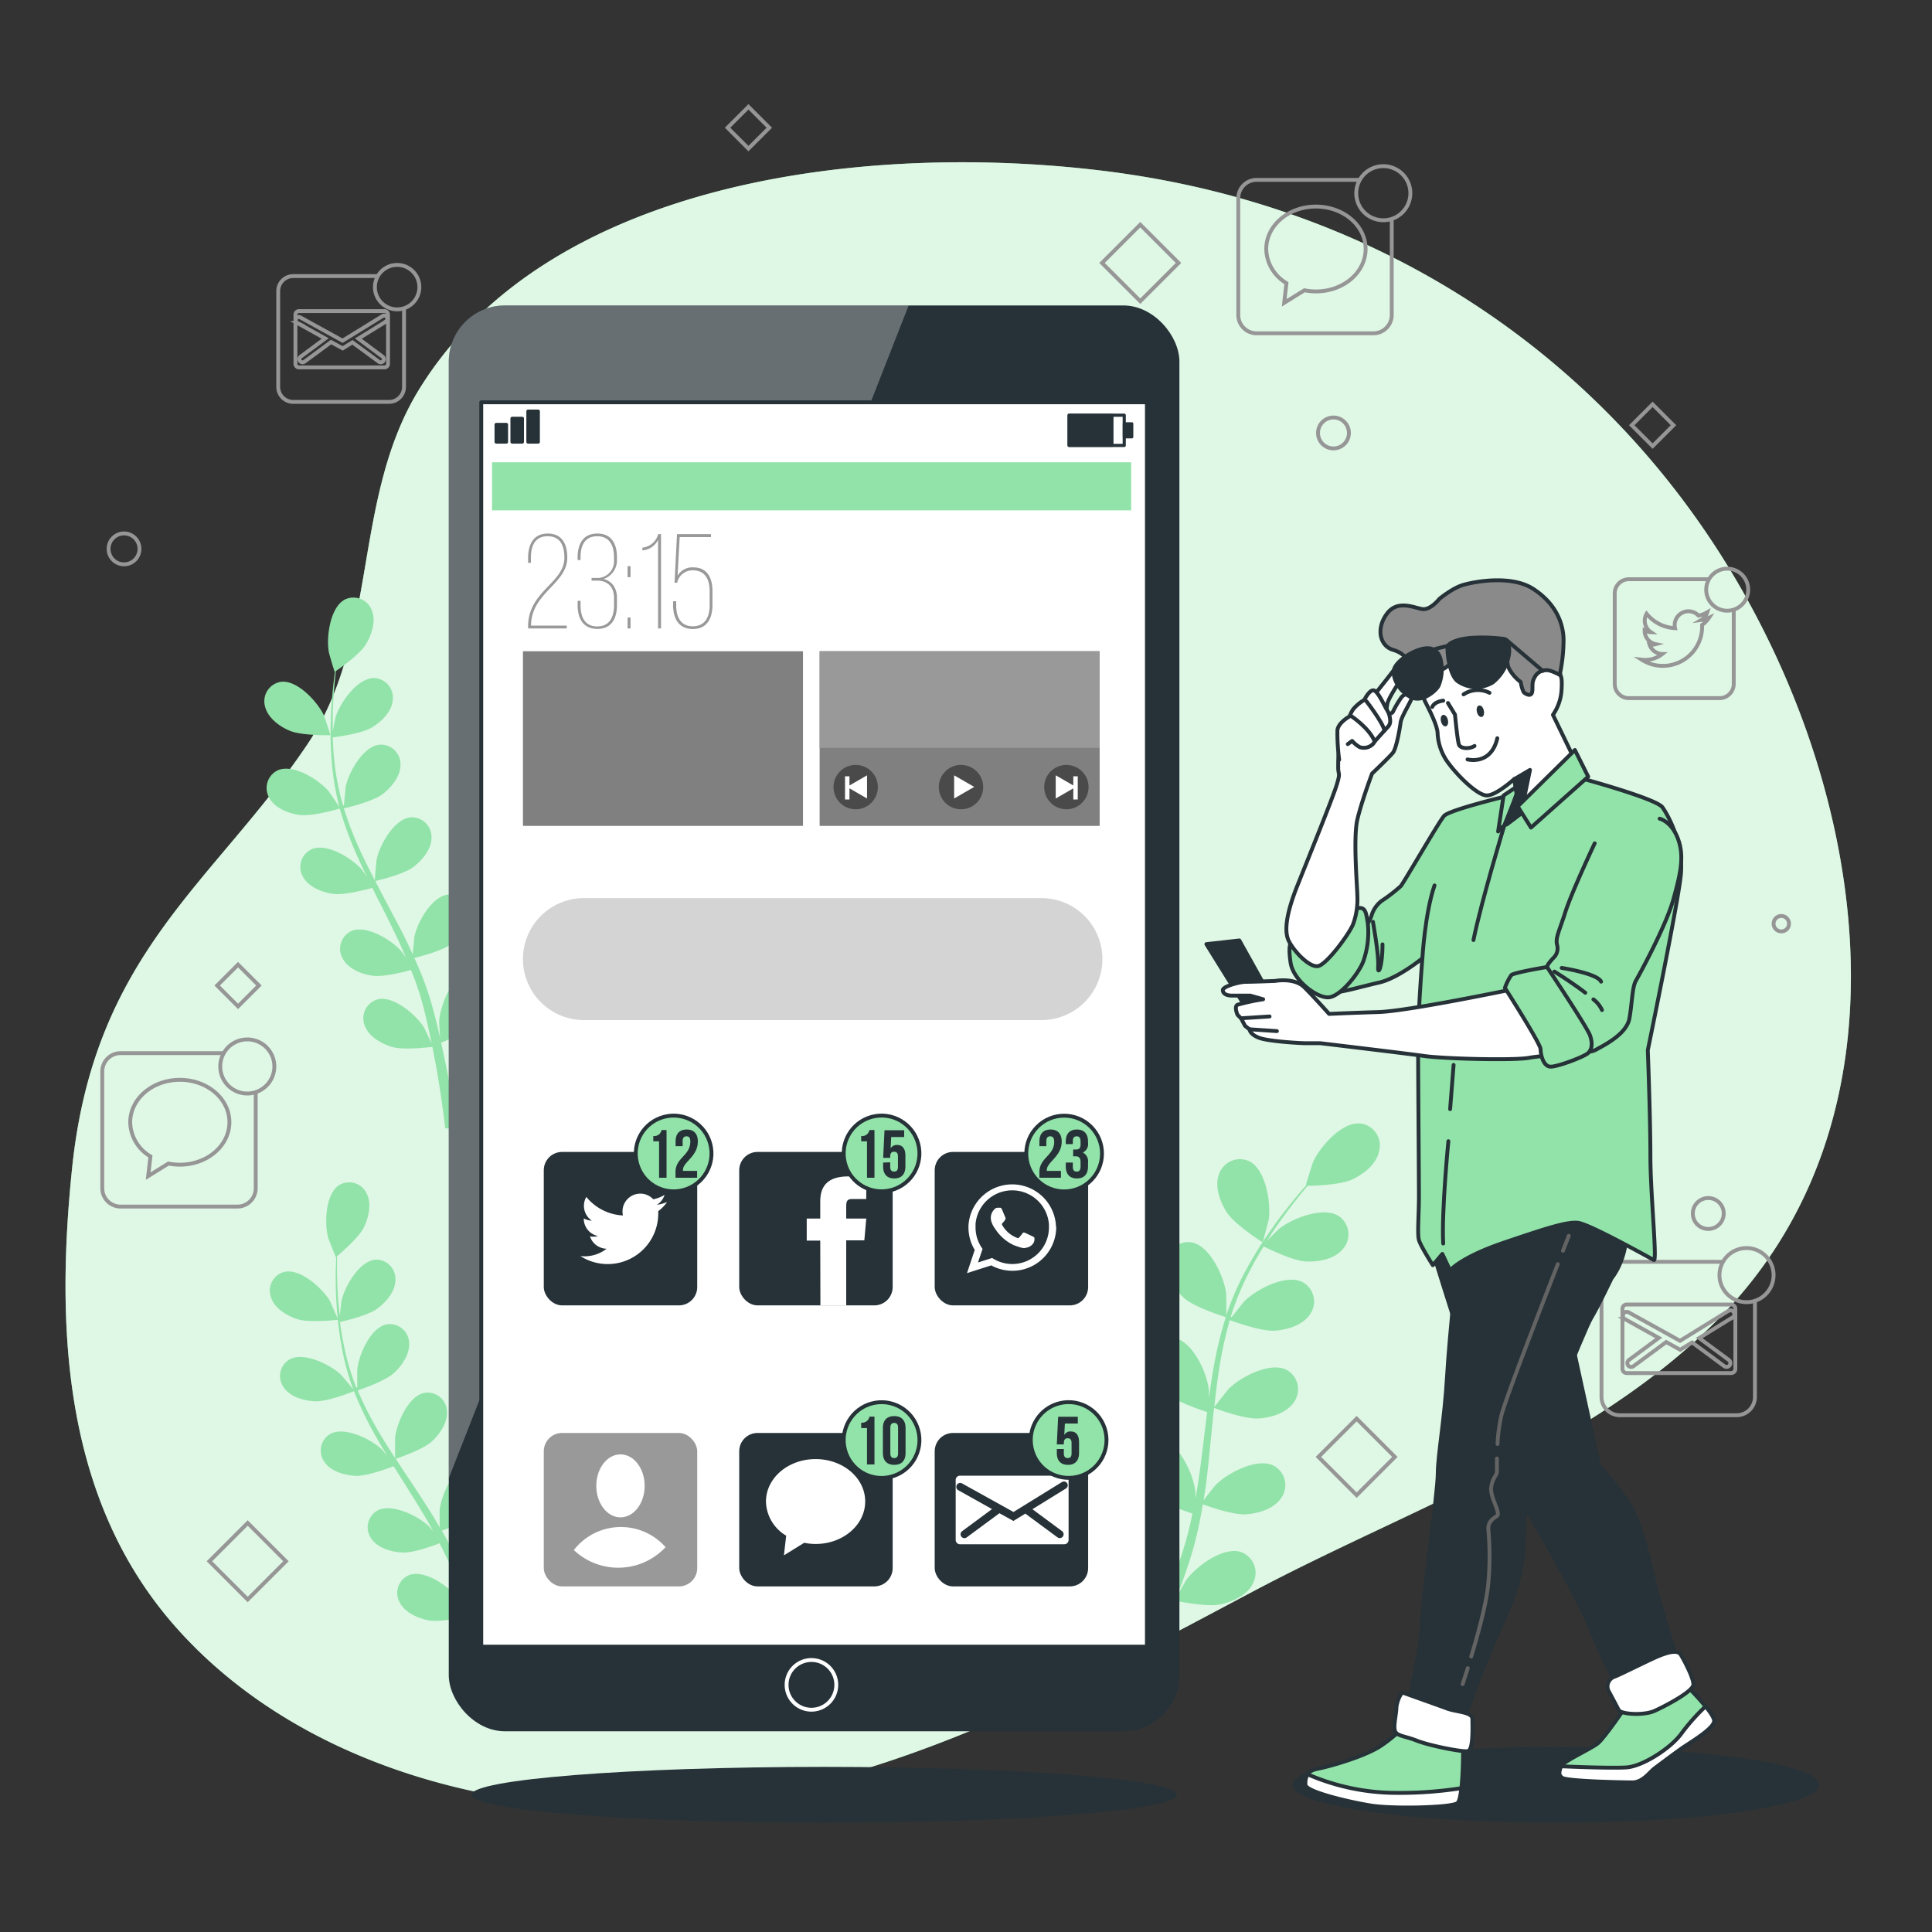 <svg xmlns="http://www.w3.org/2000/svg" viewBox="0 0 500 500"><rect x="0" y="0" width="500" height="500" fill="#333333" stroke="none"/><path d="M467 187.7a225.58 225.58 0 00-9.61-22.59c-31.65-64.48-90.65-108.2-163.28-119.69q-4.69-.75-9.42-1.31c-59.33-7.11-142.32 1.76-176.16 56.56-17.57 28.46-10.36 64.35-29 92-24.13 35.89-55.15 53.82-60.89 109.83-4.23 41.21-2.26 85.75 26.88 118.62 34.34 38.75 93.27 52.09 143.61 44.65 48.86-7.21 92.6-31.34 135.33-54 40.56-21.51 87-37.13 119.82-70 41.44-41.53 41.41-102.24 22.72-154.07z" fill="#92e3a9"/><path d="M467 187.7a225.58 225.58 0 00-9.61-22.59c-31.65-64.48-90.65-108.2-163.28-119.69q-4.69-.75-9.42-1.31c-59.33-7.11-142.32 1.76-176.16 56.56-17.57 28.46-10.36 64.35-29 92-24.13 35.89-55.15 53.82-60.89 109.83-4.23 41.21-2.26 85.75 26.88 118.62 34.34 38.75 93.27 52.09 143.61 44.65 48.86-7.21 92.6-31.34 135.33-54 40.56-21.51 87-37.13 119.82-70 41.44-41.53 41.41-102.24 22.72-154.07z" fill="#fff" opacity=".7"/><g fill="none" stroke="#969696" stroke-miterlimit="10"><path d="M104.56 79.73v20.4a3.88 3.88 0 01-3.88 3.88H75.89a3.89 3.89 0 01-3.89-3.88V75.34a3.89 3.89 0 013.89-3.89h22.16"/><path d="M99.51 80.51H77.37a.91.91 0 00-.91.91v12.74a.91.91 0 00.91.91h22.14a.91.91 0 00.91-.91V81.42a.91.91 0 00-.91-.91zm.29 2.76l-7.06 4.36L99 92.29a.81.81 0 01.18 1.14.82.82 0 01-.66.34.81.81 0 01-.49-.17l-6.82-5-2.53 1.56-3-1.64-6.88 5.08a.83.83 0 01-.49.17.82.82 0 01-.66-.34.81.81 0 01.18-1.14l6.34-4.69-7.2-4a.82.82 0 11.8-1.43l10.89 6 10.28-6.34a.82.82 0 11.86 1.39zM108.53 74.31a5.75 5.75 0 10-5.75 5.75 5.75 5.75 0 005.75-5.75zM454.18 336.65v24.87a4.74 4.74 0 01-4.74 4.74h-30.23a4.74 4.74 0 01-4.74-4.74v-30.23a4.74 4.74 0 014.74-4.74h27"/><path d="M448 337.6h-27a1.11 1.11 0 00-1.11 1.11v15.53a1.11 1.11 0 001.11 1.11h27a1.11 1.11 0 001.11-1.11v-15.53a1.11 1.11 0 00-1.11-1.11zm.36 3.36l-8.61 5.32 7.67 5.68a1 1 0 01-.59 1.8 1 1 0 01-.6-.2l-8.31-6.14-3.09 1.9-3.62-2-8.46 6.25a.94.94 0 01-.59.2 1 1 0 01-.6-1.8l7.73-5.72-8.77-4.87a1 1 0 01-.38-1.36 1 1 0 011.35-.39l13.3 7.37 12.53-7.74a1 1 0 011.38.33 1 1 0 01-.33 1.41zM459 330a7 7 0 10-7 7 7 7 0 007-7zM360.18 56.65v24.87a4.74 4.74 0 01-4.74 4.74h-30.23a4.74 4.74 0 01-4.74-4.74V51.29a4.74 4.74 0 014.74-4.74h27"/><path d="M365 50a7 7 0 10-7 7 7 7 0 007-7zM340.54 53.46c-7.09 0-12.84 4.91-12.84 11a10.5 10.5 0 005.23 8.81l-.58 5.1 5.24-3.25a15 15 0 003 .3c7.09 0 12.83-4.91 12.83-11s-5.79-10.96-12.88-10.96zM66.18 282.65v24.87a4.74 4.74 0 01-4.74 4.74H31.21a4.74 4.74 0 01-4.74-4.74v-30.23a4.74 4.74 0 014.74-4.74h27"/><path d="M71 276a7 7 0 10-7 7 7 7 0 007-7zM46.54 279.46c-7.09 0-12.84 4.91-12.84 11a10.5 10.5 0 005.23 8.81l-.58 5.1 5.24-3.25a15 15 0 002.95.3c7.09 0 12.83-4.91 12.83-11s-5.74-10.96-12.83-10.96zM285.196 68.051l9.9-9.9 9.9 9.9-9.9 9.9zM341.2 377.05l9.9-9.9 9.9 9.9-9.9 9.899zM54.203 404.051l9.899-9.9 9.9 9.9-9.9 9.9zM188.294 33.053l5.402-5.402 5.403 5.402-5.403 5.403zM56.203 255.05l5.402-5.402 5.403 5.402-5.403 5.402zM422.294 110.048l5.403-5.403 5.402 5.403-5.402 5.402z"/><circle cx="131.1" cy="97.05" r="4"/><circle cx="442.1" cy="314.05" r="4"/><circle cx="345.1" cy="112.05" r="4"/><circle cx="461" cy="239.05" r="2"/><circle cx="32.1" cy="142.05" r="4"/><path d="M448.69 157.74V177a3.68 3.68 0 01-3.68 3.68h-23.45a3.67 3.67 0 01-3.67-3.68v-23.42a3.67 3.67 0 013.67-3.68h21"/><circle cx="447" cy="152.61" r="5.44"/><path d="M424.88 170.73a10.16 10.16 0 0015.62-9 7.29 7.29 0 001.78-1.85 7.09 7.09 0 01-2 .57 3.61 3.61 0 001.57-2 7.18 7.18 0 01-2.27.87 3.57 3.57 0 00-6.08 3.25 10.1 10.1 0 01-7.36-3.73 3.58 3.58 0 001.11 4.77 3.54 3.54 0 01-1.62-.45 3.57 3.57 0 002.86 3.55 3.48 3.48 0 01-1.61.06 3.57 3.57 0 003.33 2.48 7.17 7.17 0 01-5.33 1.48z"/></g><g fill="#92e3a9"><path d="M74.93 189.09c3.08 1.35 10.6 1.18 10.61 1.18s-1.62-4.93-1.76-5.23c-1.65-3.45-6.87-9.15-11.12-8.58a5.08 5.08 0 00-4.07 6.36c.7 2.94 3.72 5.18 6.34 6.27zM151 190.75c.06 0 1.36-5 1.41-5.33.53-3.79-.68-11.42-4.54-13.29a5.07 5.07 0 00-6.9 3.06c-1 2.84.28 6.33 1.83 8.73 1.85 2.82 8.2 6.82 8.2 6.83z"/><path d="M173.48 163.49c-4.26-.46-9.32 5.38-10.88 8.87-.14.31-1.7 5.27-1.62 5.27h.09c-.8.92-1.66 1.91-2.57 3-1.67 2.05-3.53 4.38-5.39 7.05a91.37 91.37 0 00-5.59 8.9 66.31 66.31 0 00-4.77 10.75.65.65 0 000 .13c0-1.25 0-4.76-.07-5-.49-3.8-3.67-10.84-7.89-11.62a5.08 5.08 0 00-5.85 4.77c-.24 3 1.94 6 4.07 7.94 2.41 2.14 9.08 4.22 9.61 4.39a91.15 91.15 0 00-2.82 11.64c-.4 2.29-.75 4.62-1.06 6.95v-2.19c-.5-3.8-3.68-10.84-7.89-11.62a5.07 5.07 0 00-5.85 4.77c-.25 3 1.94 6 4.07 7.94s7.82 3.82 9.32 4.29c-.11.9-.23 1.79-.34 2.69-.51 4.3-1 8.6-1.62 12.79-.22 1.48-.48 2.93-.74 4.38 0-1 0-1.77-.06-1.9-.49-3.79-3.67-10.84-7.88-11.62a5.07 5.07 0 00-5.85 4.77c-.25 3 1.94 6 4.07 7.94s7.27 3.63 9.05 4.21c-.31 1.48-.62 3-1 4.38-.28 1-.48 1.91-.8 2.86s-.61 1.89-.91 2.82c-.65 1.76-1.3 3.59-2 5.31-.46 1.19-.92 2.32-1.38 3.46.23-1.47.63-4.36.63-4.61a19.66 19.66 0 00-2.64-9.58 6 6 0 00-.07-1.12 5.07 5.07 0 00-6.2-4.3c-4.14 1.1-6.77 8.37-7 12.19 0 .23.14 2.69.26 4.24-.21-.9-.4-1.78-.63-2.7-.43-1.83-.92-3.65-1.44-5.61-.28-.93-.56-1.88-.85-2.83s-.67-1.92-1-2.9c-.82-2.24-1.76-4.47-2.76-6.69 1.61-.39 7.28-1.83 9.56-3.58s4.67-4.59 4.65-7.61a5.08 5.08 0 00-5.48-5.2c-4.26.47-8 7.26-8.73 11 0 .24-.3 3-.41 4.5-.61-1.33-1.21-2.66-1.87-4-1.91-3.84-4-7.66-6-11.48-.62-1.17-1.22-2.35-1.83-3.52.57-.13 7.35-1.7 9.9-3.66 2.27-1.74 4.67-4.59 4.65-7.61a5.08 5.08 0 00-5.48-5.2c-4.26.47-8 7.25-8.73 11-.06.28-.41 4.24-.46 5.26-1.34-2.59-2.65-5.17-3.84-7.78A90 90 0 0189 209.21c.27-.06 7.35-1.67 10-3.68 2.27-1.74 4.67-4.58 4.65-7.61a5.07 5.07 0 00-5.48-5.19c-4.26.46-8 7.25-8.73 11 0 .24-.33 3.26-.42 4.7h-.25A65.77 65.77 0 0186.53 197c-.24-2.13-.35-4.18-.41-6.17 1.35-.17 7.52-1 10.07-2.53s5.15-4.05 5.46-7.06a5.08 5.08 0 00-4.88-5.76c-4.28 0-8.7 6.33-9.89 10-.06.2-.49 2.29-.78 3.81v-2.7c0-3.24.21-6.2.41-8.83.13-1.49.27-2.84.42-4.1 1.24-.85 6.2-4.35 7.72-6.85s2.71-6 1.6-8.78a5.07 5.07 0 00-7-2.87c-3.81 2-4.81 9.63-4.18 13.41 0 .33 1.49 5.33 1.56 5.29l.07-.06c-.17 1.21-.33 2.51-.49 3.93-.26 2.63-.53 5.6-.6 8.86a87.8 87.8 0 00.25 10.5 66.42 66.42 0 001.94 11.6.78.78 0 010 .14c-.68-1.06-2.66-4-2.84-4.17-2.5-2.89-9-7-13-5.34a5.08 5.08 0 00-2.25 7.21c1.46 2.65 5 4 7.78 4.37 3.19.47 9.9-1.48 10.44-1.63A90.24 90.24 0 0092 220.51c.92 2.14 1.92 4.27 2.95 6.38-.62-.89-1.17-1.69-1.26-1.79-2.5-2.9-9-7-13-5.34a5.07 5.07 0 00-2.25 7.2c1.46 2.65 5 4 7.78 4.38s8.63-1.13 10.14-1.56c.41.81.8 1.62 1.2 2.43 2 3.87 3.91 7.72 5.71 11.56.64 1.36 1.21 2.71 1.79 4.07-.54-.8-1-1.47-1.09-1.56-2.5-2.9-9-7-13-5.34a5.07 5.07 0 00-2.24 7.21c1.45 2.65 4.94 4 7.77 4.37s8.07-1 9.87-1.48c.56 1.4 1.12 2.81 1.59 4.2.3.95.66 1.85.91 2.82s.53 1.91.79 2.85c.44 1.84.91 3.72 1.29 5.52.28 1.25.52 2.44.76 3.64-.61-1.35-1.88-4-2-4.18-2-3.24-7.88-8.31-12-7.25a5.07 5.07 0 00-3.31 6.78c1 2.85 4.29 4.67 7 5.51 3 .92 9.67.08 10.5 0 .4 2 .77 3.93 1.09 5.76 1.11 6.31 1.8 11.6 2.24 15.34h2.9v-.25c-.52-3.77-1.34-9.15-2.61-15.55-.4-2-.86-4.18-1.36-6.39a56.77 56.77 0 005.86-2.75c2.19 2.37 7.81 5.15 8.54 5.51-.76 1.88-1.53 3.7-2.27 5.41a249.94 249.94 0 01-6.6 14h3.19c1.57-3.33 3.59-7.76 5.75-13 .78-1.9 1.58-4 2.38-6.07.81.17 7.41 1.51 10.48.81 2.79-.63 6.17-2.21 7.42-5a5.08 5.08 0 00-2.8-7c-4.07-1.37-10.27 3.25-12.54 6.33-.13.18-1.37 2.31-2.13 3.67.33-.86.65-1.7 1-2.6.65-1.77 1.25-3.55 1.89-5.46.28-.94.57-1.89.85-2.84s.51-2 .77-3c.55-2.32 1-4.7 1.39-7.1 1.55.56 7.08 2.48 10 2.28s6.42-1.24 8.08-3.78a5.07 5.07 0 00-1.71-7.35c-3.81-2-10.64 1.65-13.35 4.35-.17.17-1.9 2.33-2.82 3.53.22-1.45.46-2.89.64-4.36.53-4.25.93-8.57 1.35-12.88.13-1.32.27-2.63.41-3.94.55.2 7.07 2.63 10.28 2.41 2.85-.2 6.43-1.25 8.08-3.79a5.07 5.07 0 00-1.71-7.35c-3.81-2-10.63 1.66-13.35 4.36-.2.2-2.68 3.31-3.28 4.13.31-2.9.64-5.78 1.08-8.61a91.48 91.48 0 012.47-11.32c.26.1 7.06 2.66 10.34 2.43 2.85-.2 6.43-1.24 8.08-3.78a5.07 5.07 0 00-1.7-7.35c-3.81-2-10.64 1.65-13.35 4.35-.18.18-2.08 2.54-2.95 3.69l-.22-.11a65.29 65.29 0 014.5-10.75c1-1.91 2-3.68 3.06-5.37 1.22.6 6.81 3.32 9.79 3.44s6.53-.54 8.45-2.87a5.09 5.09 0 00-.89-7.5c-3.57-2.37-10.76.48-13.75 2.86-.16.13-1.67 1.64-2.75 2.74.48-.75 1-1.55 1.45-2.26 1.79-2.7 3.6-5.07 5.22-7.15.93-1.17 1.79-2.21 2.61-3.18 1.5 0 7.57-.21 10.22-1.46s5.55-3.48 6.17-6.44a5.07 5.07 0 00-4.31-6.23zM241 319.64c3.46 1.51 11.95 1.32 11.95 1.32s-1.82-5.55-2-5.89c-1.86-3.89-7.75-10.32-12.54-9.67a5.71 5.71 0 00-4.59 7.16c.78 3.32 4.18 5.79 7.18 7.08zM326.76 321.5c.08.05 1.55-5.63 1.6-6 .59-4.28-.77-12.89-5.12-15a5.73 5.73 0 00-7.79 3.45c-1.16 3.2.32 7.14 2.07 9.84 2.06 3.21 9.24 7.71 9.24 7.71z"/><path d="M352.08 290.76c-4.8-.52-10.51 6.07-12.27 10-.15.34-1.91 5.94-1.82 5.94h.1c-.91 1-1.87 2.15-2.9 3.39-1.88 2.31-4 4.94-6.08 7.95a102.49 102.49 0 00-6.3 10 74 74 0 00-5.38 12.12c0 .05 0 .11-.05.15 0-1.41 0-5.37-.07-5.67-.56-4.28-4.15-12.23-8.9-13.11a5.73 5.73 0 00-6.6 5.38c-.27 3.4 2.19 6.81 4.6 9 2.71 2.42 10.23 4.77 10.83 4.95a103.14 103.14 0 00-3.18 13.14c-.46 2.59-.84 5.21-1.2 7.84 0-1.23 0-2.32-.06-2.47-.55-4.28-4.14-12.23-8.89-13.11a5.72 5.72 0 00-6.6 5.38c-.28 3.4 2.19 6.81 4.59 8.95s8.82 4.31 10.51 4.85c-.12 1-.26 2-.38 3-.58 4.85-1.14 9.7-1.83 14.43-.24 1.67-.54 3.3-.84 4.94 0-1.09 0-2-.06-2.15-.55-4.28-4.14-12.22-8.89-13.1a5.73 5.73 0 00-6.6 5.38c-.28 3.4 2.19 6.8 4.59 9s8.2 4.1 10.21 4.75c-.35 1.67-.7 3.34-1.12 4.93-.31 1.09-.53 2.15-.9 3.23l-1 3.17c-.72 2-1.46 4.06-2.22 6-.51 1.35-1 2.62-1.55 3.9.26-1.65.71-4.91.71-5.18a22.15 22.15 0 00-3-10.81 6.66 6.66 0 00-.07-1.26 5.73 5.73 0 00-7-4.86c-4.67 1.25-7.63 9.45-7.85 13.76 0 .25.15 3 .29 4.77-.24-1-.46-2-.71-3-.49-2.07-1-4.12-1.62-6.32l-1-3.2c-.3-1.07-.75-2.17-1.13-3.26-.92-2.53-2-5-3.1-7.55 1.8-.44 8.2-2.07 10.77-4s5.27-5.17 5.25-8.58a5.73 5.73 0 00-6.18-5.86c-4.81.52-9 8.18-9.85 12.4-.05.27-.34 3.37-.46 5.08-.69-1.51-1.37-3-2.11-4.51-2.15-4.32-4.46-8.63-6.74-12.94-.7-1.32-1.38-2.65-2.07-4 .65-.15 8.29-1.92 11.17-4.13 2.56-2 5.27-5.17 5.24-8.58a5.72 5.72 0 00-6.17-5.86c-4.81.52-9 8.18-9.85 12.4-.07.32-.47 4.79-.52 5.93-1.51-2.91-3-5.83-4.33-8.77a100.46 100.46 0 01-4.72-12.18c.3-.07 8.29-1.88 11.24-4.14 2.55-2 5.27-5.18 5.24-8.59a5.71 5.71 0 00-6.18-5.85c-4.8.52-9 8.17-9.84 12.4-.06.28-.37 3.68-.48 5.3h-.27a72.64 72.64 0 01-2.48-12.97c-.27-2.4-.4-4.71-.47-7 1.53-.18 8.48-1.11 11.35-2.85s5.81-4.56 6.16-7.95a5.72 5.72 0 00-5.5-6.5c-4.83 0-9.82 7.14-11.15 11.24-.07.23-.55 2.58-.88 4.29 0-1-.05-2.06-.05-3 0-3.66.24-7 .47-10 .14-1.68.3-3.2.47-4.62 1.4-1 7-4.9 8.71-7.72s3.05-6.73 1.8-9.9a5.73 5.73 0 00-7.88-3.24c-4.29 2.22-5.42 10.86-4.71 15.12.06.37 1.68 6 1.76 6l.08-.05c-.19 1.36-.37 2.82-.54 4.42-.3 3-.6 6.32-.69 10a102.42 102.42 0 00.28 11.85 74.79 74.79 0 002.2 13.08.88.88 0 00.05.15c-.76-1.2-3-4.47-3.2-4.7-2.83-3.26-10.2-7.91-14.65-6a5.73 5.73 0 00-2.53 8.13c1.64 3 5.57 4.46 8.76 4.93 3.6.52 11.17-1.67 11.77-1.85a101.74 101.74 0 004.6 12.71c1 2.41 2.16 4.8 3.32 7.19-.69-1-1.32-1.91-1.42-2-2.82-3.26-10.2-7.91-14.64-6a5.72 5.72 0 00-2.54 8.13c1.64 3 5.58 4.47 8.77 4.93s9.73-1.27 11.44-1.75l1.35 2.73c2.19 4.37 4.4 8.72 6.43 13.05.72 1.52 1.37 3.05 2 4.58-.61-.9-1.14-1.65-1.23-1.76-2.83-3.26-10.2-7.91-14.65-6a5.73 5.73 0 00-2.53 8.13c1.64 3 5.57 4.46 8.76 4.93s9.1-1.1 11.14-1.67c.62 1.58 1.25 3.17 1.78 4.73.35 1.08.75 2.09 1 3.19l.9 3.22c.49 2.06 1 4.19 1.45 6.22.31 1.4.58 2.75.86 4.1-.7-1.52-2.12-4.48-2.27-4.72-2.3-3.65-8.88-9.36-13.57-8.17a5.72 5.72 0 00-3.73 7.65c1.17 3.21 4.83 5.26 7.92 6.21 3.39 1 10.9.09 11.84 0 .45 2.25.87 4.43 1.23 6.5 1.25 7.11 2 13.09 2.52 17.3h3.27v-.28c-.59-4.26-1.51-10.32-2.95-17.54-.44-2.28-1-4.71-1.53-7.2a63.46 63.46 0 006.61-3.11c2.47 2.68 8.81 5.81 9.63 6.21-.86 2.12-1.72 4.18-2.56 6.11-2.88 6.62-5.53 12-7.44 15.81H295c1.78-3.75 4.05-8.75 6.48-14.7.89-2.15 1.79-4.47 2.7-6.85.91.19 8.35 1.7 11.81.92 3.15-.71 7-2.49 8.36-5.6a5.72 5.72 0 00-3.15-7.91c-4.59-1.54-11.58 3.67-14.14 7.14-.15.21-1.54 2.61-2.4 4.14.37-1 .73-1.92 1.09-2.93.74-2 1.41-4 2.14-6.16.31-1.06.63-2.12.95-3.2s.57-2.23.86-3.35c.63-2.61 1.13-5.3 1.58-8 1.75.64 8 2.81 11.21 2.58s7.25-1.41 9.11-4.27a5.71 5.71 0 00-1.92-8.29c-4.3-2.21-12 1.87-15 4.92-.2.18-2.15 2.62-3.19 4 .26-1.63.52-3.26.73-4.92.59-4.79 1-9.66 1.52-14.52.14-1.48.3-3 .46-4.45.62.24 8 3 11.59 2.72 3.22-.22 7.25-1.41 9.11-4.26a5.72 5.72 0 00-1.92-8.3c-4.29-2.21-12 1.87-15 4.92-.23.23-3 3.73-3.7 4.65.34-3.26.72-6.51 1.22-9.7a100.46 100.46 0 012.78-12.76c.29.11 8 3 11.66 2.74 3.21-.23 7.25-1.41 9.11-4.27a5.72 5.72 0 00-1.92-8.29c-4.3-2.22-12 1.87-15.06 4.91-.2.2-2.33 2.87-3.32 4.16l-.24-.13a73.66 73.66 0 015.06-12.12c1.1-2.15 2.27-4.14 3.46-6.06 1.37.69 7.68 3.75 11 3.89s7.36-.61 9.52-3.24a5.73 5.73 0 00-1-8.46c-4-2.67-12.13.54-15.5 3.23-.19.15-1.89 1.84-3.11 3.09.55-.85 1.1-1.75 1.64-2.56 2-3 4.06-5.7 5.88-8.05 1.05-1.32 2-2.5 2.95-3.59 1.7 0 8.53-.24 11.53-1.64s6.25-3.93 6.95-7.27a5.71 5.71 0 00-4.81-7.22zM77 341.41c3.15 1 10.53.15 10.53.14s-2.06-4.68-2.22-5c-2-3.24-7.63-8.35-11.75-7.38a5 5 0 00-3.4 6.64c.94 2.86 4.11 4.73 6.84 5.6zM151.92 335.78c.07 0 .87-5 .89-5.37.15-3.78-1.76-11.17-5.74-12.63a5 5 0 00-6.49 3.66c-.74 2.9.88 6.2 2.63 8.41 2.06 2.6 8.71 5.93 8.71 5.93z"/><path d="M171.4 306.84c-4.23 0-8.66 6.18-9.85 9.77-.11.31-1.17 5.34-1.09 5.33h.09c-.71 1-1.45 2-2.24 3.2-1.45 2.18-3.06 4.64-4.63 7.45a88.13 88.13 0 00-4.65 9.28 65.93 65.93 0 00-3.66 11v.14c-.1-1.24-.49-4.68-.55-4.94-.84-3.69-4.64-10.31-8.86-10.68a5 5 0 00-5.3 5.25c.05 3 2.49 5.75 4.76 7.42 2.57 1.88 9.33 3.29 9.87 3.4a90 90 0 00-1.66 11.71c-.19 2.3-.3 4.61-.38 6.94-.12-1.07-.24-2-.27-2.15-.84-3.69-4.64-10.31-8.86-10.68a5 5 0 00-5.3 5.25c.05 3 2.49 5.75 4.76 7.42s8 3 9.58 3.34c0 .89-.06 1.78-.08 2.67-.1 4.28-.17 8.55-.38 12.73-.07 1.48-.19 2.93-.31 4.38-.11-.95-.2-1.75-.23-1.87-.85-3.68-4.65-10.3-8.86-10.67a5 5 0 00-5.3 5.25c0 3 2.48 5.75 4.76 7.42s7.49 2.87 9.3 3.27c-.17 1.49-.33 3-.56 4.4-.18 1-.28 1.92-.51 2.89s-.42 1.91-.63 2.85c-.46 1.8-.93 3.67-1.43 5.41-.34 1.22-.68 2.37-1 3.53.09-1.46.2-4.34.18-4.58a19.45 19.45 0 00-3.51-9.17 5.07 5.07 0 00-.18-1.09 5 5 0 00-6.5-3.64c-4 1.48-5.86 8.87-5.69 12.65 0 .22.39 2.63.66 4.14-.29-.87-.57-1.71-.88-2.6-.6-1.76-1.25-3.49-1.95-5.37q-.54-1.33-1.11-2.7c-.35-.91-.84-1.83-1.26-2.75-1-2.13-2.15-4.23-3.34-6.32 1.54-.53 7-2.5 9-4.43s4.15-5 3.84-7.93a5 5 0 00-5.88-4.58c-4.14.86-7.13 7.88-7.53 11.64v4.47c-.72-1.26-1.44-2.51-2.22-3.75-2.23-3.59-4.61-7.16-7-10.72-.72-1.09-1.42-2.19-2.14-3.28.55-.19 7.07-2.38 9.39-4.55 2.07-1.92 4.16-4.95 3.85-7.93a5 5 0 00-5.88-4.58c-4.15.86-7.13 7.89-7.54 11.65v5.21c-1.56-2.42-3.1-4.83-4.52-7.28a88.83 88.83 0 01-5.14-10.22c.25-.09 7.07-2.34 9.44-4.56 2.07-1.93 4.16-5 3.85-7.93a5 5 0 00-5.88-4.59c-4.14.87-7.13 7.89-7.53 11.65v4.66l-.24.05a63.75 63.75 0 01-3.23-11c-.44-2.07-.75-4.08-1-6 1.32-.29 7.3-1.68 9.66-3.45s4.67-4.47 4.69-7.45a5 5 0 00-5.21-5.22c-4.21.41-8 7.06-8.77 10.75 0 .2-.27 2.29-.41 3.82-.1-.89-.22-1.8-.3-2.64-.3-3.19-.38-6.13-.43-8.73v-4.07c1.14-1 5.68-4.87 6.94-7.47s2.09-6.12.73-8.79a5 5 0 00-7.14-2.15c-3.55 2.3-3.81 9.93-2.83 13.58.09.32 2 5.1 2 5.05l.07-.06c0 1.21-.09 2.5-.11 3.91 0 2.61 0 5.55.25 8.76a88.76 88.76 0 001.25 10.31 64.52 64.52 0 003 11.21c0 .05 0 .09.05.13-.76-1-3-3.64-3.18-3.82-2.74-2.61-9.56-6-13.28-4a5 5 0 00-1.52 7.3c1.68 2.46 5.24 3.42 8.06 3.56 3.18.15 9.59-2.4 10.1-2.61a88.72 88.72 0 005.08 10.69c1.11 2 2.29 4 3.5 6-.68-.82-1.3-1.55-1.4-1.65-2.74-2.6-9.56-6-13.28-4a5 5 0 00-1.52 7.3c1.68 2.47 5.24 3.42 8.06 3.56s8.37-1.93 9.82-2.5c.48.76.94 1.52 1.42 2.27 2.28 3.63 4.57 7.23 6.71 10.83.75 1.27 1.45 2.55 2.15 3.82-.61-.73-1.13-1.34-1.22-1.42-2.74-2.61-9.56-6-13.28-4a5 5 0 00-1.52 7.3c1.68 2.46 5.24 3.42 8.06 3.55s7.83-1.73 9.56-2.39c.68 1.33 1.36 2.66 2 4 .39.91.82 1.76 1.16 2.69l1.09 2.61c.6 1.76 1.24 3.57 1.79 5.3.39 1.2.74 2.35 1.1 3.51-.74-1.27-2.23-3.73-2.38-3.92-2.31-3-8.54-7.41-12.52-6a5 5 0 00-2.61 7c1.29 2.69 4.66 4.17 7.43 4.74 3 .61 9.52-.85 10.32-1 .58 1.92 1.13 3.8 1.62 5.57 1.7 6.09 2.88 11.23 3.66 14.87l2.86-.28-.06-.24c-.87-3.66-2.19-8.87-4-15.05-.58-1.95-1.24-4-1.94-6.14a57.35 57.35 0 005.49-3.27c2.39 2.12 8.18 4.32 8.93 4.6-.57 1.92-1.15 3.79-1.72 5.54-2 6-3.8 11-5.15 14.41l3.13-.3c1.23-3.42 2.79-8 4.41-13.36.59-1.95 1.18-4 1.77-6.21.81.09 7.42.78 10.38-.19 2.68-.89 5.85-2.76 6.81-5.59a5 5 0 00-3.42-6.63c-4.12-.95-9.78 4.18-11.72 7.42-.11.19-1.12 2.41-1.74 3.82.24-.89.48-1.74.71-2.65.47-1.8.88-3.61 1.34-5.56.18-.94.37-1.9.56-2.87s.31-2 .47-3c.32-2.33.53-4.71.69-7.11 1.58.4 7.2 1.77 10 1.3s6.2-1.84 7.58-4.49a5 5 0 00-2.38-7.07c-3.93-1.57-10.3 2.64-12.71 5.56-.15.18-1.64 2.46-2.44 3.73.09-1.44.18-2.89.22-4.35.11-4.23.09-8.51.1-12.78v-3.92c.56.15 7.21 1.91 10.34 1.39 2.78-.47 6.2-1.84 7.58-4.49a5 5 0 00-2.38-7.07c-3.93-1.57-10.3 2.64-12.71 5.56-.18.22-2.32 3.51-2.83 4.37 0-2.88.08-5.74.25-8.56a88.37 88.37 0 011.34-11.37c.27.07 7.19 2 10.4 1.41 2.78-.47 6.2-1.84 7.58-4.49a5 5 0 00-2.37-7.07c-3.94-1.57-10.3 2.64-12.71 5.56-.16.19-1.8 2.69-2.55 3.9l-.22-.09a64.15 64.15 0 013.39-11c.78-2 1.63-3.81 2.5-5.58 1.25.48 7 2.62 10 2.45s6.37-1.14 8-3.63a5 5 0 00-1.58-7.28c-3.74-2-10.53 1.49-13.25 4.12-.15.15-1.49 1.77-2.44 3 .4-.79.8-1.62 1.21-2.37 1.5-2.82 3-5.32 4.45-7.52.8-1.24 1.55-2.35 2.26-3.38 1.48-.17 7.42-.93 9.91-2.4s5.12-3.95 5.45-6.92a5 5 0 00-4.8-5.79z"/></g><rect x="116.14" y="79.05" width="189.09" height="369" rx="14.52" fill="#263238"/><path d="M216.43 436.05a6.43 6.43 0 10-6.43 6.42 6.43 6.43 0 006.43-6.42z" fill="none" stroke="#fff" stroke-linecap="round" stroke-linejoin="round"/><path d="M235.16 79.05h-104.5a14.52 14.52 0 00-14.52 14.52v289z" fill="#fff" opacity=".3"/><path fill="#fff" stroke="#263238" stroke-linecap="round" stroke-linejoin="round" d="M124.55 104.11h172.27v322.04H124.55z"/><path fill="none" stroke="#263238" stroke-linecap="round" stroke-linejoin="round" stroke-width=".821" d="M276.67 107.45h14.28v7.83h-14.28z"/><path fill="#263238" stroke="#263238" stroke-linecap="round" stroke-linejoin="round" stroke-width=".725" d="M276.67 107.45h11.14v7.83h-11.14zM290.93 109.64h2.01v3.45h-2.01z"/><path fill="#263238" stroke="#263238" stroke-linecap="round" stroke-linejoin="round" stroke-width=".883" d="M128.43 109.88h2.62v4.49h-2.62zM132.54 108.3h2.62v6.07h-2.62zM136.66 106.44h2.62v7.93h-2.62z"/><path fill="#92e3a9" d="M127.33 119.64h165.42v12.44H127.33z"/><path d="M304.61 464.49c0 4-40.89 7.23-91.33 7.23S122 468.48 122 464.49s40.89-7.22 91.33-7.22 91.28 3.23 91.28 7.22z" fill="#263238"/><rect x="140.73" y="298.12" width="39.71" height="39.71" rx="4.74" fill="#263238"/><path d="M150.21 325.07a13.08 13.08 0 0020.13-11.62 9.46 9.46 0 002.3-2.38 9.46 9.46 0 01-2.65.73 4.65 4.65 0 002-2.55 9.28 9.28 0 01-2.93 1.12 4.55 4.55 0 00-3.35-1.46 4.61 4.61 0 00-4.49 5.65 13.06 13.06 0 01-9.48-4.8 4.61 4.61 0 001.43 6.14 4.48 4.48 0 01-2.09-.58 4.6 4.6 0 003.69 4.57 4.54 4.54 0 01-2.08.08 4.62 4.62 0 004.3 3.2 9.26 9.26 0 01-6.78 1.9z" fill="#fff"/><rect x="191.31" y="298.12" width="39.71" height="39.71" rx="4.74" fill="#263238"/><path d="M212.32 337.82H219V321h4.69l.5-5.64H219v-3.21c0-1.32.27-1.85 1.55-1.85h3.64v-5.85h-4.65c-5 0-7.26 2.2-7.26 6.42v4.49h-3.5v5.71h3.5z" fill="#fff"/><rect x="241.9" y="298.12" width="39.71" height="39.71" rx="4.74" fill="#263238"/><path d="M273.29 317.39a11.34 11.34 0 00-22.65-.21v.49a11.15 11.15 0 001.62 5.81l-2 6 6.28-2a11.35 11.35 0 0016.81-9.85 2.62 2.62 0 00-.06-.24zM262 327.13a9.53 9.53 0 01-5.24-1.57l-3.66 1.17 1.19-3.51a9.39 9.39 0 01-1.82-5.55v-.92a9.53 9.53 0 0119 .18v.74a9.5 9.5 0 01-9.47 9.46z" fill="#fff" fill-rule="evenodd"/><path d="M267.16 319.94c-.28-.13-1.65-.8-1.9-.89s-.44-.14-.63.13a13.55 13.55 0 01-.88 1.08c-.16.19-.32.21-.6.07a7.37 7.37 0 01-2.24-1.37 8.26 8.26 0 01-1.54-1.9.41.41 0 01.12-.57c.13-.12.28-.32.42-.48l.1-.13a3.34 3.34 0 00.17-.33.48.48 0 000-.48c-.07-.14-.62-1.5-.86-2.05s-.46-.46-.62-.46h-.53a1.06 1.06 0 00-.75.34 3.12 3.12 0 00-1 2.3 3.3 3.3 0 00.15.94 6.06 6.06 0 001 1.91 11.43 11.43 0 004.74 4.17c2.83 1.1 2.83.73 3.34.68a2.73 2.73 0 001.87-1.31 2.23 2.23 0 00.17-1.31c-.07-.13-.26-.2-.53-.34z" fill="#fff" fill-rule="evenodd"/><rect x="191.31" y="370.85" width="39.71" height="39.71" rx="4.74" fill="#263238"/><path d="M211.07 377.61c-7.09 0-12.84 4.91-12.84 11a10.55 10.55 0 005.23 8.82l-.58 5.09 5.25-3.25a14.88 14.88 0 002.94.31c7.09 0 12.84-4.91 12.84-11s-5.75-10.97-12.84-10.97z" fill="#fff" fill-rule="evenodd"/><rect x="241.9" y="370.85" width="39.71" height="39.71" rx="4.74" fill="#263238"/><path d="M275.44 381.9h-27a1.11 1.11 0 00-1.11 1.11v15.53a1.11 1.11 0 001.11 1.11h27a1.11 1.11 0 001.11-1.11V383a1.11 1.11 0 00-1.11-1.1zm.36 3.36l-8.61 5.32 7.67 5.68a1 1 0 01-.59 1.8 1 1 0 01-.6-.2l-8.32-6.14-3.08 1.9-3.62-2-8.46 6.25a1 1 0 01-.59.2 1 1 0 01-.6-1.8l7.73-5.72-8.73-4.88a1 1 0 111-1.75l13.29 7.38 12.53-7.74a1 1 0 011.38.33 1 1 0 01-.4 1.37z" fill="#fff" fill-rule="evenodd"/><path d="M269.52 264H151.13a15.79 15.79 0 01-15.79-15.79 15.78 15.78 0 0115.79-15.78h118.39a15.77 15.77 0 0115.78 15.78A15.78 15.78 0 01269.52 264z" fill="#d4d4d4" fill-rule="evenodd"/><path fill="gray" d="M135.34 168.54h72.47v45.2h-72.47zM212.12 168.54h72.47v45.2h-72.47z"/><path fill="#999" d="M212.12 168.54h72.47v25h-72.47z"/><path d="M254.45 203.7a5.74 5.74 0 10-5.74 5.74 5.74 5.74 0 005.74-5.74z" fill="#4a4a4a" fill-rule="evenodd"/><path fill="#fff" fill-rule="evenodd" d="M252.12 203.65l-5.19-3v6l5.19-3z"/><circle cx="275.98" cy="203.7" r="5.74" fill="#4a4a4a"/><path fill="#fff" fill-rule="evenodd" d="M277.77 200.91v2.37l-4.55-2.63v6l4.55-2.63v2.89h1.15v-6h-1.15z"/><circle cx="221.45" cy="203.7" r="5.74" fill="#4a4a4a"/><path fill="#fff" fill-rule="evenodd" d="M219.84 200.91v2.37l4.55-2.63v6l-4.55-2.63v2.89h-1.15v-6h1.15z"/><circle cx="174.32" cy="298.53" r="9.8" transform="rotate(-14.1 174.282 298.466)" fill="#92e3a9" stroke="#263238" stroke-miterlimit="10"/><path d="M169.07 294a1.91 1.91 0 002.13-1.55h1.3v12.35h-1.93v-9.42h-1.5zM177.67 294.08c-.62 0-1 .33-1 1.22v1.32h-1.83v-1.2c0-2 1-3.1 2.88-3.1s2.88 1.13 2.88 3.1c0 3.88-3.85 5.32-3.85 7.35a1.14 1.14 0 000 .26h3.66v1.77h-5.59v-1.52c0-3.63 3.83-4.23 3.83-7.79.02-1.11-.37-1.41-.98-1.41z" fill="#263238"/><circle cx="228.13" cy="298.53" r="9.8" transform="rotate(-9.25 228.003 298.396)" fill="#92e3a9" stroke="#263238" stroke-miterlimit="10"/><path d="M222.88 294a1.91 1.91 0 002.13-1.55h1.3v12.35h-1.93v-9.42h-1.5zM230.39 300.81V302c0 .88.39 1.2 1 1.2s1-.32 1-1.2v-2.72c0-.88-.38-1.21-1-1.21s-1 .33-1 1.21v.37h-1.83l.35-7.15H234v1.76h-3.36l-.15 2.94a1.83 1.83 0 011.68-.89c1.43 0 2.15 1 2.15 2.82v2.74c0 2-1 3.11-2.89 3.11s-2.88-1.13-2.88-3.11v-1z" fill="#263238"/><circle cx="275.4" cy="298.53" r="9.8" transform="rotate(-45 275.406 298.533)" fill="#92e3a9" stroke="#263238" stroke-miterlimit="10"/><path d="M271.79 294.08c-.61 0-1 .33-1 1.22v1.32H269v-1.2c0-2 1-3.1 2.89-3.1s2.88 1.13 2.88 3.1c0 3.88-3.85 5.32-3.85 7.35a1.14 1.14 0 000 .26h3.65v1.77H269v-1.52c0-3.63 3.83-4.23 3.83-7.79-.04-1.11-.42-1.41-1.04-1.41zM279.65 295.49c0-1.11-.39-1.41-1-1.41s-1 .33-1 1.22v.79h-1.83v-.67c0-2 1-3.1 2.88-3.1s2.88 1.13 2.88 3.1v.32a2.41 2.41 0 01-1.35 2.54 2.5 2.5 0 011.35 2.59v1c0 2-1 3.11-2.88 3.11s-2.88-1.13-2.88-3.11v-1h1.83V302c0 .88.38 1.21 1 1.21s1-.3 1-1.39v-1c0-1.14-.39-1.57-1.27-1.57h-.65v-1.76h.76c.72 0 1.16-.32 1.16-1.3z" fill="#263238"/><circle cx="228.13" cy="372.7" r="9.8" transform="rotate(-9.25 228.038 372.554)" fill="#92e3a9" stroke="#263238" stroke-miterlimit="10"/><path d="M222.88 368.18a1.91 1.91 0 002.13-1.55h1.3V379h-1.93v-9.41h-1.5zM228.49 369.59c0-2 1-3.1 2.94-3.1s2.93 1.13 2.93 3.1V376c0 2-1 3.1-2.93 3.1s-2.94-1.13-2.94-3.1zm1.93 6.54c0 .88.39 1.22 1 1.22s1-.34 1-1.22v-6.66c0-.88-.39-1.22-1-1.22s-1 .34-1 1.22z" fill="#263238"/><circle cx="276.54" cy="372.7" r="9.8" transform="rotate(-12.58 276.423 372.567)" fill="#92e3a9" stroke="#263238" stroke-miterlimit="10"/><path d="M275.32 375v1.15c0 .88.39 1.2 1 1.2s1-.32 1-1.2v-2.71c0-.89-.39-1.22-1-1.22s-1 .33-1 1.22v.37h-1.82l.35-7.16h5.09v1.76h-3.35l-.16 2.95a1.82 1.82 0 011.69-.9c1.42 0 2.14 1 2.14 2.82V376c0 2-1 3.1-2.88 3.1s-2.88-1.1-2.88-3.1v-1z" fill="#263238"/><rect x="140.73" y="370.85" width="39.71" height="39.71" rx="4.74" fill="#999"/><ellipse cx="160.58" cy="384.54" rx="6.26" ry="8.15" fill="#fff"/><path d="M160 405.72a16.72 16.72 0 0012.25-5.32 15.43 15.43 0 00-23.74.75 16.69 16.69 0 0011.49 4.57z" fill="#fff" fill-rule="evenodd"/><path d="M146.81 144.31c0 6.8-9.24 9.06-9.38 17.46v.14h9.24v.73h-10v-.52c0-9.13 9.39-11.22 9.39-17.77 0-3.07-1-5.57-4.35-5.57s-4.31 2.64-4.31 5.57v1.32h-.73v-1.29c0-3.37 1.32-6.3 5.08-6.3s5.06 2.79 5.06 6.23zM159.67 144.25v.59a5.1 5.1 0 01-3.47 5c2.33.59 3.47 2.51 3.47 4.88v1.88c0 3.41-1.35 6.16-5.07 6.16s-5.11-2.75-5.11-6.16v-1.1h.76v1.15c0 3 1.08 5.47 4.31 5.47s4.35-2.48 4.35-5.51v-1.84c0-2.65-1.43-4.36-4-4.5h-1.81v-.69h1.81a4.36 4.36 0 004-4.64v-.69c0-3-1.11-5.47-4.35-5.47s-4.31 2.43-4.31 5.43v.73h-.76v-.69c0-3.42 1.39-6.17 5.11-6.17s5.07 2.75 5.07 6.17zM163.18 146.54v2.83h-.76v-2.83zm0 13.28v2.82h-.76v-2.82zM170.31 139.72a4.87 4.87 0 01-4.07 2.71v-.69a4.76 4.76 0 004.1-3.52h.73v24.42h-.76zM175.35 149a4.44 4.44 0 014.13-2.16c3.58 0 4.9 2.79 4.9 6.09v3.7c0 3.38-1.39 6.16-5.07 6.16s-5.11-2.78-5.11-6.16v-1.03h.8v1.05c0 3 1.12 5.43 4.31 5.43s4.35-2.47 4.35-5.43V153c0-2.93-1.11-5.4-4.35-5.4a4.07 4.07 0 00-4 2.93v.27h-.73l.63-12.57H184v.77h-8.1z" fill="#999"/><g><ellipse cx="402.65" cy="461.91" rx="68.11" ry="9.8" fill="#263238"/><path d="M421 441.32s-5.66 8.34-7.45 9.83-9.23 4.76-9.53 6-.89 2.08.3 3 15.49 1.19 18.17 1.19 4.47-2.68 5.66-3.58 4.77-3.57 6.85-5.06 8.34-5.07 8.64-7.15-8-10.13-8-10.13z" fill="#92e3a9" stroke="#263238" stroke-linecap="round" stroke-linejoin="round"/><path d="M404.29 460.09c1.19.89 15.49 1.19 18.17 1.19s4.47-2.68 5.66-3.58 4.77-3.57 6.85-5.06 8.34-5.07 8.64-7.15c.11-.75-.89-2.25-2.21-3.88a52.72 52.72 0 00-6.13 6.86c-2.68 3.87-10.13 8.64-14.3 8.93s-17-.29-17-.29c-.28 1.19-.87 2.08.32 2.98z" fill="#fff" stroke="#263238" stroke-linecap="round" stroke-linejoin="round"/><path d="M370.63 323.35s4.46 14.59 8.34 26.21 11.62 33.67 15.19 39.62 14.3 24.43 17.28 31.88 8.64 18.77 8.64 18.77l14.92-7.45s-5.06-15.19-6.85-22.94-3.87-16.38-7.15-21.15a89.71 89.71 0 00-7.15-8.94l-7.74-35.45-7.75-31s-20.58-.28-27.73 10.45z" fill="#263238" stroke="#263238" stroke-linecap="round" stroke-linejoin="round"/><path d="M416.21 437.44s2.08 3.88 2.68 5.07 6.55 1.49 9.23.3 10.13-5.07 10.13-6.86-2.38-6.25-3.28-7.74-4.17-.3-6.25.6-9.83 4.76-10.73 5.06a2.69 2.69 0 00-1.78 3.57z" fill="#fff" stroke="#263238" stroke-linecap="round" stroke-linejoin="round"/><path d="M363.48 446.68a35.35 35.35 0 01-6 5.06c-3.88 2.69-13.11 5.37-16.39 6s-3.27 2.39-3.27 4.17 11.32 4.47 17 5.37 20.85.59 22.34-.6 1.49-13.11 1.49-14.3-15.17-5.7-15.17-5.7z" fill="#92e3a9" stroke="#263238" stroke-linecap="round" stroke-linejoin="round"/><path d="M377.18 466.64c.49-.39.81-1.93 1-3.86a104.13 104.13 0 01-16.49 1.22 57.87 57.87 0 01-23.3-4.82 4.73 4.73 0 00-.53 2.73c0 1.79 11.32 4.47 17 5.37s20.83.55 22.32-.64z" fill="#fff" stroke="#263238" stroke-linecap="round" stroke-linejoin="round"/><path d="M377.48 323.64s-2.39 22.05-3 32.77-2.39 20.26-2.39 25-4.17 34.56-4.17 39.62-3.57 20.26-3.57 20.26 0 .59 3.28 1.49 8.64 2.08 8.64 2.08H379s3.27-9.83 7.15-18.77 7.15-15.19 8-24.13 0-19.66 1.19-21.74 14.6-36.05 16.39-39 5.36-10.43 5.36-10.43 4.17-4.76 3.87-13.4-4.76-8.05-13.11-8.05-18.76 3.58-22.34 6-8.03 8.3-8.03 8.3z" fill="#263238" stroke="#263238" stroke-linecap="round" stroke-linejoin="round"/><path d="M379.86 431.72c-.79 2.5-1.34 4.12-1.34 4.12M387.4 377.46v3.35c0 1.12-1.11 1.49-1.48 4.09s2.6 6.69 1.48 7.44-2.23 1.48-2.23 3.34a77.73 77.73 0 010 14.13c-.43 5-2.65 13.07-4.42 18.9M403.16 327.16c-4.68 12-13.51 34.8-14.6 39.15a41.32 41.32 0 00-1 7.4M406 319.83l-1.51 3.86" fill="none" stroke="#636363" stroke-linecap="round" stroke-linejoin="round"/><path d="M362.88 438s9.23 3.28 11.62 4.17 6.55.89 6.55 2.68.3 8.05-1.19 8.34-10.13-1.49-13.11-2.68-5.06-1.19-5.66-2.38.3-4.47.3-6.26a8.3 8.3 0 011.49-3.87z" fill="#fff" stroke="#263238" stroke-linecap="round" stroke-linejoin="round"/><path d="M390.1 206s-15 3.59-16.38 5.16-10.55 17.51-11.22 18.18a40.28 40.28 0 01-4.94 3.81 7.44 7.44 0 00-2.47 3.37c-.22.9-.89 2.24-3.59 7s-9 12.79-7.18 13.24 7.63-1.35 12.57-2.47 11.22-6.29 11.22-6.29-1.11 13.46-1.11 21.54.22 35 .22 39.94-.45 9.88 0 11.45 3.59 6.5 3.59 6.5l2.47-2.91 2 4.26s2.69-3.37 13.91-7.18 16.16-5.39 19.08-5.16 18.85 9.2 19.75 9.65-.9-17.06-.9-26.93-.67-27.38-.67-27.38 7.63-37 8.52-45.1-3.14-15.49-4.71-17.73-20.64-7.41-20.64-7.41z" fill="#92e3a9" stroke="#263238" stroke-linecap="round" stroke-linejoin="round"/><path d="M368.11 248s.67-11.67 3.14-18.85M355.32 238.57s1.57 8.75 1.35 11.44 1.12.68 1.12-5.61M389.33 213.57s-6 19.84-8 29.71M376.19 275.6l-.9 11.44M374.84 295.34s-1.79 18.18-1.34 26.48" fill="none" stroke="#263238" stroke-linecap="round" stroke-miterlimit="10"/><path d="M350.83 235.2a24.87 24.87 0 01-4.26 8.53c-3.37 4.49-4.64 5.16-6.66 5.39s-4.56-3.14-5.24-4.49-1.34 0-.67 4.49 6.51 9 9.65 9 8.08-6.28 9.2-9.42a22.39 22.39 0 001.12-9.88c-.45-2.49-.45-4.51-3.14-3.62z" fill="#92e3a9" stroke="#263238" stroke-linecap="round" stroke-linejoin="round"/><path d="M355.09 200.2s4.49-4.27 5.39-5.39 1.8-6.28 2-7.85 2.88-5.7 2.9-6.44-1.55-1.42-2.68-.07a27.31 27.31 0 00-2.24 3.81c-.45.68-1.79.45-1.79.45s.14-1.2.37-2.54 2.71-5.12 3.61-6.47.12-5-1.93-2.28-6.09 7.7-6.09 7.7-6.51 8.08-7.41 10.1-.9 5.39-.9 7.41.68 1.12-.45 4.71-7.4 19.07-10.09 25.81-3.59 11.66-2.25 14.36 5.39 7 7.63 6.5 7.86-8.07 9-10.77a18.6 18.6 0 001.12-7.4c0-2-1.12-15 0-19.75s3.81-11.89 3.81-11.89z" fill="#fff" stroke="#263238" stroke-linecap="round" stroke-linejoin="round"/><path d="M348.81 192.57l1.12-.82a8 8 0 001.92 1.59 3.3 3.3 0 003.59-.92l.33-.53 1.79-2 1.68-1.84a2.13 2.13 0 00.54-1.58 5.62 5.62 0 00-.82-2.73c-.49-.65-2.29-4.84-3.42-5.07s-2.46 2.47-2.46 2.47a11 11 0 00-2.92 2.47 9.63 9.63 0 00-.9 1.8s-2.92 1.57-3.14 3.59a53.23 53.23 0 00.46 7.62" fill="#fff" stroke="#263238" stroke-linecap="round" stroke-linejoin="round"/><path d="M353.61 181.46s4.34 5.6 4.68 7.61M349.68 185.31s4.66 3.05 6.09 6.58" fill="none" stroke="#263238" stroke-linecap="round" stroke-linejoin="round"/><path fill="#92e3a9" stroke="#263238" stroke-linecap="round" stroke-linejoin="round" d="M392.78 203.43l-3.65 2.43-1.42 9.33 1.62-1.62 3.24-8.11.21-2.03z"/><path d="M368 174.43s-.21 5.07.81 7.1 3.24 6.29 3.24 8.31a13.93 13.93 0 003 7.91c2.23 3 7.3 8.11 9.74 8.11s7.09-4.25 7.09-4.25l.61 3.85-2.63 7.91s8.92-6.69 11.56-9.13 5.67-8.52 5.67-8.52L401.9 185a12.63 12.63 0 002.23-6.49c.2-3.86-.2-2.84-.61-5.27s-4.86-8.52-10.74-12-16.43-1.82-20.49.41-4.29 12.78-4.29 12.78z" fill="#fff" stroke="#263238" stroke-linecap="round" stroke-linejoin="round"/><path d="M395.75 208.93l-1.58-1 1.79-8.68-4 2.35.61 3.85-2.63 7.91s2.85-2.13 5.81-4.43z" fill="#263238" stroke="#263238" stroke-linecap="round" stroke-linejoin="round"/><path d="M374.73 181.94l1.82 3s.61 6.49 1 7.7 2.84 1.22 4.05.41M379.8 196.54s6.08 1.62 7.7-5.48M373.51 181.33s-2.23.2-2.84 1.62M378.78 179.7a6.72 6.72 0 016.7-.4" fill="none" stroke="#263238" stroke-linecap="round" stroke-linejoin="round"/><path d="M384 183.85c.2.81 0 1.57-.52 1.69s-1.05-.44-1.25-1.26 0-1.57.52-1.69 1.08.41 1.25 1.26zM374.7 186.28c.2.81 0 1.57-.52 1.69s-1.05-.44-1.25-1.25 0-1.58.52-1.7 1.05.44 1.25 1.26z" fill="#263238"/><path d="M372.5 155s-2.23 2.84-4.26 2.64-6.49-2.64-9.33 1.22-1.82 8.31 1.62 9.33 3.25 2.83 5.88 4.25 6.49 2.64 9.74-1.62a10.08 10.08 0 0111.76-3.24c3 1.42 1.62 3.44 2.64 5.47a10.66 10.66 0 003 3.45s.4 2.43 1 2.84 1.83 1 2-.41-.2-2.23.61-3.65a3.26 3.26 0 012.84-1.82c1.21-.2 3.65 1.21 3.65 1.21a43.57 43.57 0 001-8.92c0-4.66-2.23-9.73-7.91-13.38s-15.21-1.83-18.05-1-6.19 3.63-6.19 3.63z" fill="#8a8a8a" stroke="#263238" stroke-linecap="round" stroke-linejoin="round"/><path d="M388.92 165.31a43.34 43.34 0 00-8.51-.21c-3.86.41-5.28 1.42-5.68 2s.2 7.3 2.43 9.13a8.28 8.28 0 009.13.4 11.56 11.56 0 004.26-7.5c.2-2-.41-3.82-1.63-3.82z" fill="#263238" stroke="#263238" stroke-linecap="round" stroke-linejoin="round"/><path fill="none" stroke="#263238" stroke-linecap="round" stroke-linejoin="round" d="M389.73 165.51l9.53 8.11M374.73 167.13l-3.25.81"/><path d="M372.9 171s-.4-3.24-3.44-3.24-8.32 3.24-8.72 5.68 1.82 5.88 4.66 7.1 6.29-1.83 6.89-3.05a11.14 11.14 0 00.61-6.49z" fill="#263238" stroke="#263238" stroke-linecap="round" stroke-linejoin="round"/><path fill="#92e3a9" stroke="#263238" stroke-linecap="round" stroke-linejoin="round" d="M407.58 194.1l-14.8 14.6 3.44 5.48L411.03 201l-3.45-6.9z"/><path fill="#263238" stroke="#263238" stroke-linecap="round" stroke-linejoin="round" d="M312.21 244.34l10.9 17.53 8.06.24-10.43-18.72-8.53.95z"/><path d="M391.6 256s-27.25 5.69-34.83 5.92-12.8.48-12.8.48-3.8-4.27-6.4-6.88-7.59-1.65-7.59-1.65-5.92.23-7.58.23-5.93 1.19-5.93 2.13.95 1.43 2.37 1.43h4.74l3.32.95a55.57 55.57 0 00-6.63 1.42c-.95.47 0 2.6 0 2.6l.94.95 1 1.9 1.19.95s0 1.18 2.37 2.13 10.66 1.42 12.09 1.42h3.79s22 2.61 27 3.32 23 1.18 27 .47 5.93-.23 6.88-1.89-4.27-12.8-5.69-14.46-5.24-1.42-5.24-1.42z" fill="#fff" stroke="#263238" stroke-linecap="round" stroke-linejoin="round"/><path fill="none" stroke="#263238" stroke-linecap="round" stroke-linejoin="round" d="M321.21 263.53l7.35-.47M323.35 266.38l7.11.47"/><path d="M412.7 218.26s-5.93 12.57-7.59 17.78-2.6 6.64-2.13 8.53a3.35 3.35 0 01-.71 3.08s-1.9 1.9-1.9 2.61-2.37.24-.23 4.74 6.16 13.27 7.34 15.17a4.17 4.17 0 005.69 1.42c2.13-1.18 7.82-4 8.53-8.06s.71-8.06 1.66-9.71 7.82-14.23 9.72-21.1 2.84-11.14 1.18-15.64-4.74-5.21-4.74-5.21" fill="#92e3a9" stroke="#263238" stroke-linecap="round" stroke-linejoin="round"/><path d="M400.37 250.26S410.8 265.9 411.51 268s.48 3.55-.47 4.5-7.82 3.55-9.72 3.55-2.61-3.08-2.61-4.5-9.24-15.88-9.24-15.88a14 14 0 011.66-3.32c.71-.67 9.24-2.09 9.24-2.09z" fill="#92e3a9" stroke="#263238" stroke-linecap="round" stroke-linejoin="round"/><path d="M412.37 258.64a7.18 7.18 0 012.22 2.76M402.27 251.44s4.44 2.73 8 5.48M404.17 250.5s9.24 1.42 10.19 3.55" fill="none" stroke="#263238" stroke-linecap="round" stroke-linejoin="round"/></g></svg>
